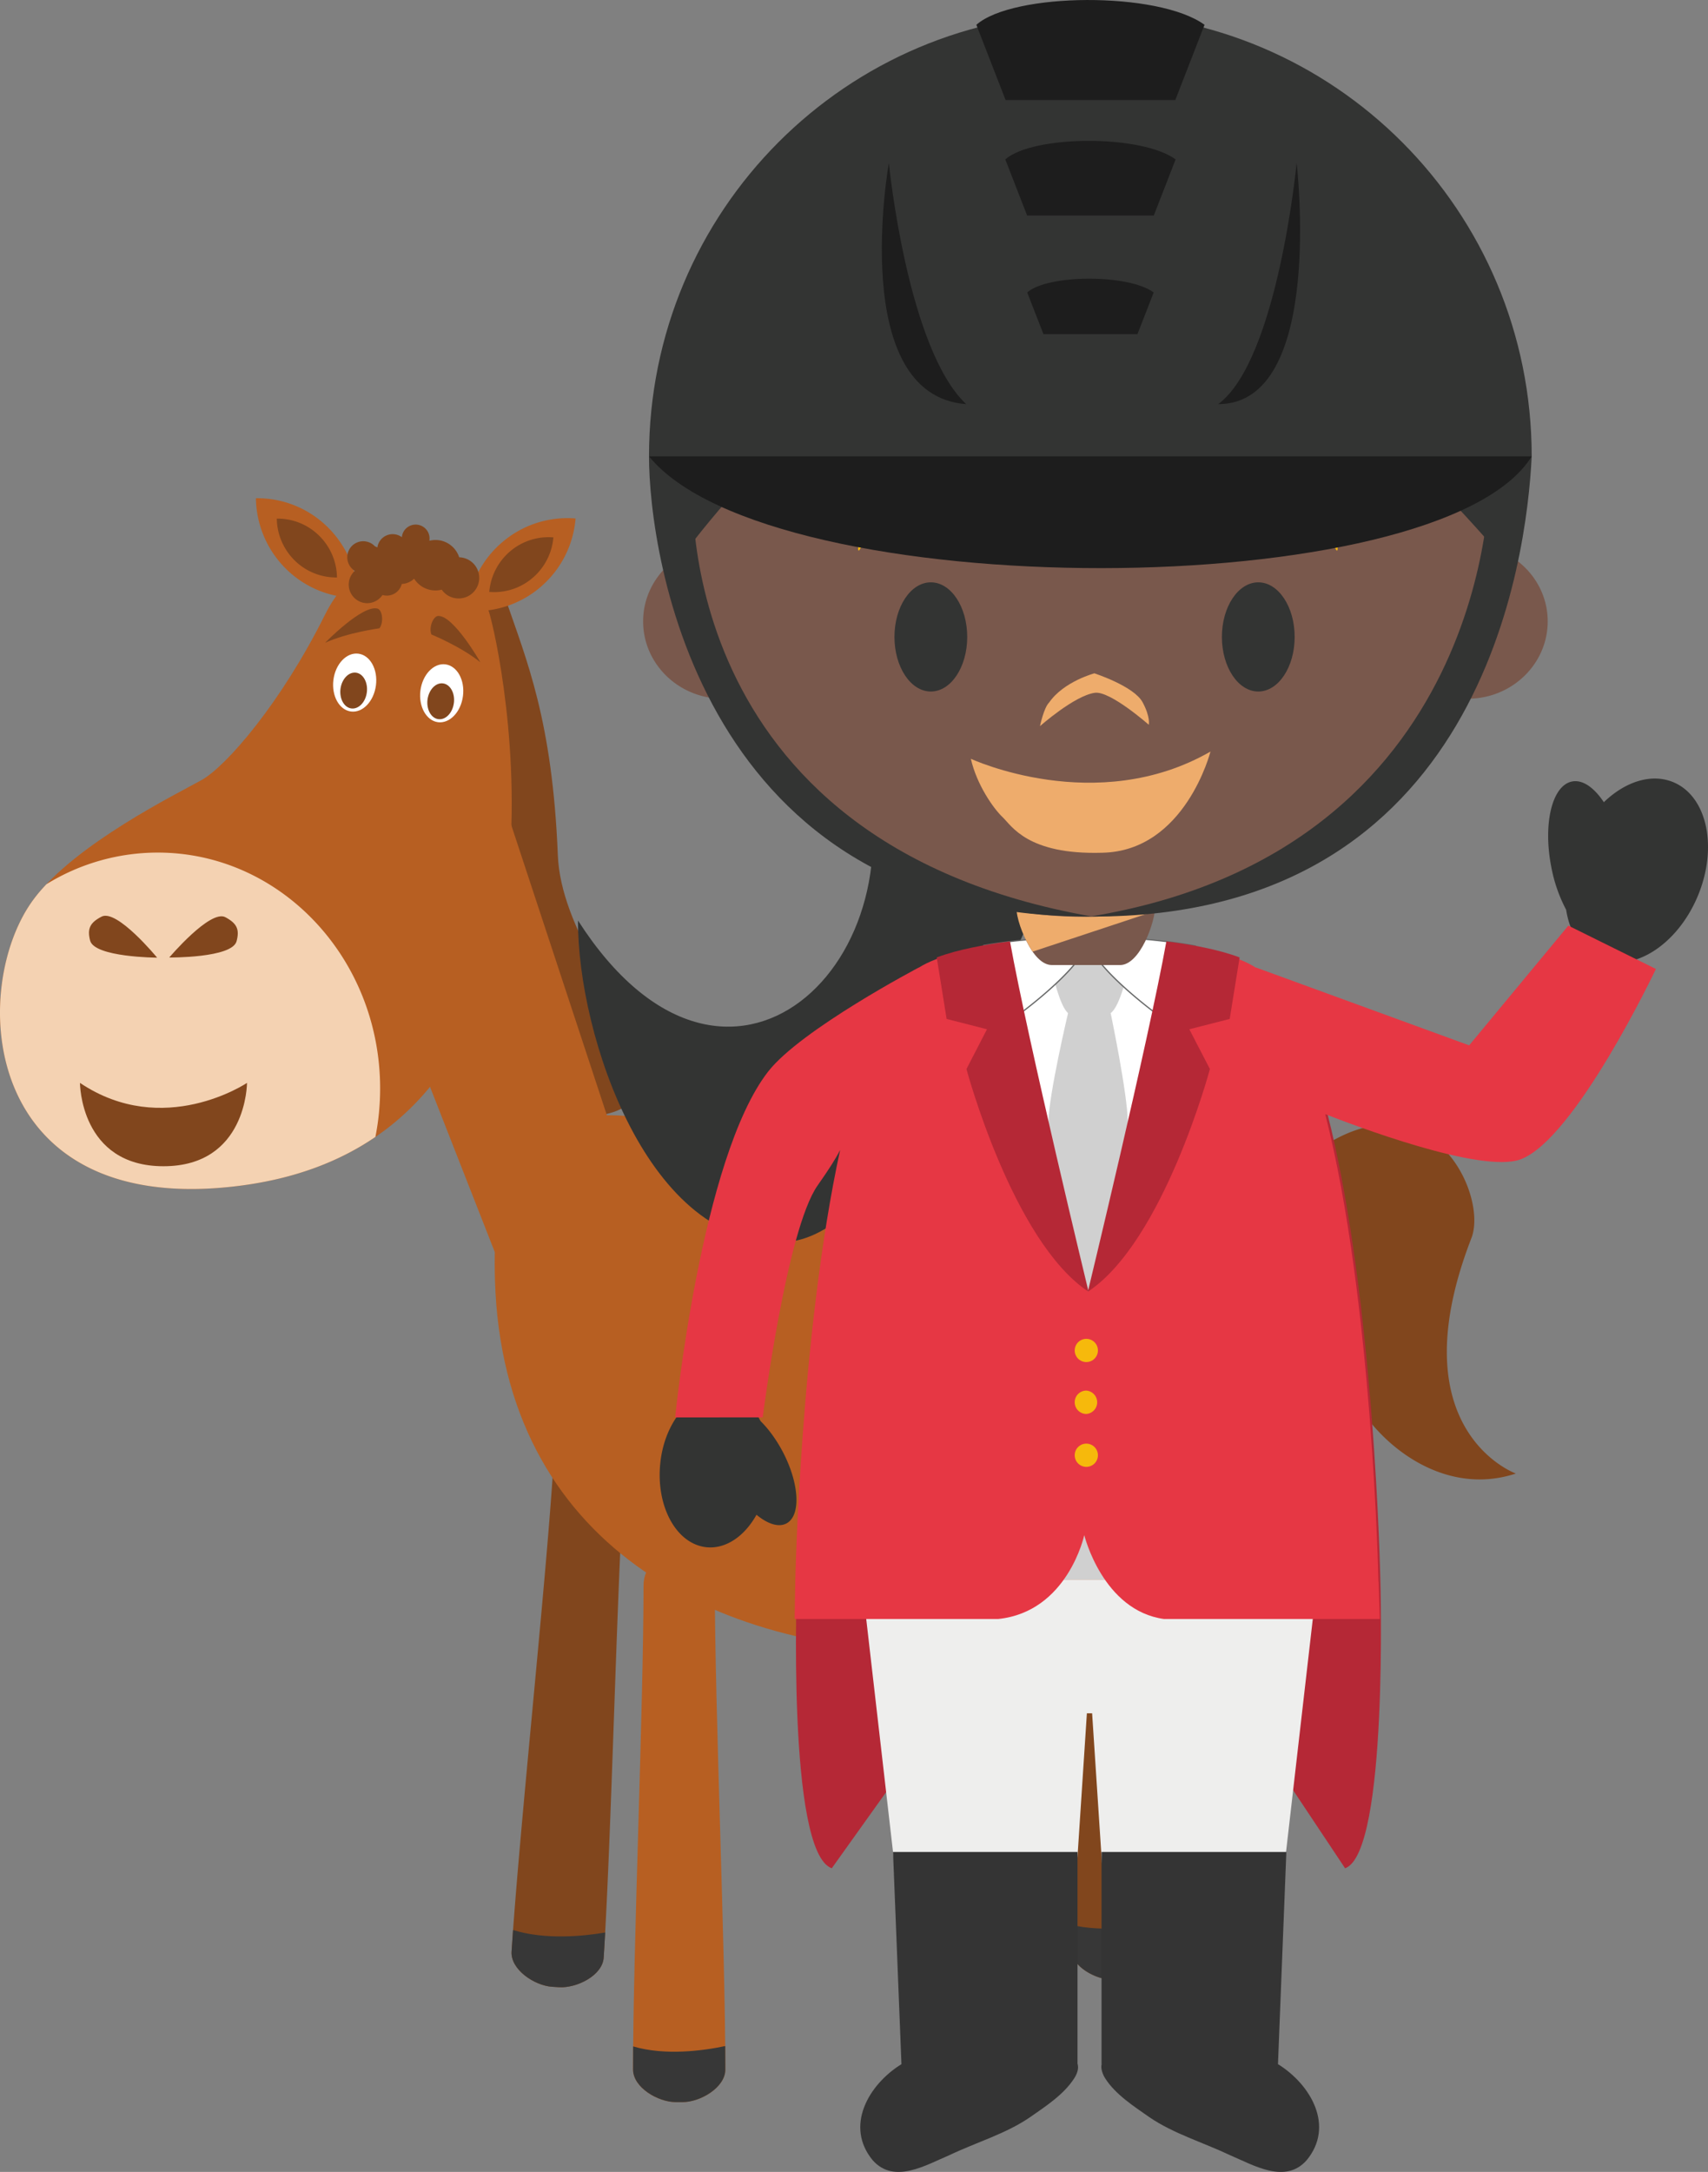 <svg xmlns="http://www.w3.org/2000/svg" width="93.892" height="119.351"><rect width="100%" height="100%" fill="#808080" stroke="none"/><g fill-rule="evenodd" stroke-miterlimit="10" data-paper-data="{&quot;isPaintingLayer&quot;:true}" style="mix-blend-mode:normal"><path fill="#81461d" d="M35.733 58.307c.459.964-.734 2.415-2.06 2.818l-.007.002c-1.331.407-2.53.334-2.68-.16l-8.032-26.626c-.151-.493.809-1.22 2.138-1.624l.009-.002c1.329-.407 2.508-.33 2.677.16 1.167 3.4 2.59 6.7 2.888 14.13.16 3.96 3.6 8.242 5.067 11.302"/><path fill="#b75f22" d="m24.877 49.165 3.198-3.917L33.58 61.95v5.12l-6.378 1.742-3.866-9.86z"/><path fill="#b75f22" d="M1.873 49.386c2.289-3.03 7.85-5.76 9.207-6.52 1.359-.757 4.376-4.242 6.79-9.095 2.418-4.852 8-3.855 9.054 0 1.026 3.732 5.596 28.89-13.721 31.385C-1.193 67.013-1.74 54.17 1.873 49.386"/><path fill="#f4d2b2" d="M20.896 59.814c0 .913-.088 1.803-.26 2.663-1.961 1.339-4.403 2.289-7.433 2.679C-1.193 67.01-1.74 54.17 1.873 49.386c.202-.27.428-.533.678-.795a11.649 11.649 0 0 1 6.12-1.74c6.75 0 12.225 5.805 12.225 12.963"/><path fill="#fff" d="M20.666 37.66c-.113.877-.725 1.522-1.371 1.439-.645-.082-1.078-.86-.967-1.74.113-.877.726-1.522 1.374-1.438.644.083 1.077.86.964 1.74"/><path fill="#81461d" d="M20.166 38.044c.069-.544-.2-1.027-.597-1.08-.401-.05-.781.347-.852.89-.067.545.2 1.027.6 1.077.397.05.78-.345.849-.887m-2.296-2.72s2.055-2.11 2.883-1.88c.26.07.358.733.108 1.082 0 0-1.75.234-2.991.797"/><path fill="#fff" d="M25.45 38.247c-.111.878-.726 1.52-1.372 1.44-.642-.084-1.077-.862-.967-1.74.114-.877.73-1.522 1.374-1.44.647.085 1.078.863.965 1.74"/><path fill="#81461d" d="M24.952 38.63c.068-.544-.203-1.026-.6-1.076-.4-.051-.778.345-.851.889-.066.543.198 1.027.6 1.077.4.05.78-.346.85-.89m1.457-2.235s-1.457-2.561-2.314-2.548c-.272.002-.534.618-.38 1.018 0 0 1.634.668 2.694 1.53M8.637 52.625s-2.208-2.691-3.054-2.254c-.636.33-.796.658-.63 1.314.237.923 3.684.94 3.684.94m.667-.008s2.255-2.661 3.087-2.214c.636.342.787.673.613 1.322-.248.924-3.7.892-3.7.892m-.317 11.47c-4.591 0-4.591-4.58-4.591-4.58 4.592 3.086 9.182 0 9.182 0s0 4.58-4.591 4.58"/><path fill="#b75f22" d="M15.743 31.28a5.559 5.559 0 0 1-1.675-3.902 5.508 5.508 0 0 1 3.93 1.575 5.569 5.569 0 0 1 1.677 3.9 5.512 5.512 0 0 1-3.932-1.572"/><path fill="#81461d" d="M16.206 30.805a3.3 3.3 0 0 1-.99-2.305c.866-.013 1.7.322 2.319.928.622.607.978 1.435.99 2.305a3.252 3.252 0 0 1-2.32-.928"/><path fill="#b75f22" d="M29.704 32.268a5.503 5.503 0 0 1-4.032 1.297 5.554 5.554 0 0 1 1.943-3.774 5.5 5.5 0 0 1 4.026-1.3 5.551 5.551 0 0 1-1.937 3.777"/><path fill="#81461d" d="M29.273 31.76a3.238 3.238 0 0 1-2.377.767 3.29 3.29 0 0 1 1.146-2.23 3.252 3.252 0 0 1 2.378-.766 3.28 3.28 0 0 1-1.147 2.23m-10.167-1.305a.878.878 0 0 1 1.506-.433.765.765 0 0 1 .134.062c0-.015.005-.028.005-.04a.85.85 0 0 1 1.34-.526c.004-.025.006-.055.012-.083a.763.763 0 0 1 1.5.279 1.41 1.41 0 0 1 .593-.018 1.38 1.38 0 0 1 1.047.928 1.131 1.131 0 1 1-.25 2.24 1.106 1.106 0 0 1-.71-.463 1.38 1.38 0 0 1-1.517-.602c-.184.176-.426.28-.68.289a.847.847 0 0 1-1.06.608c-.222.328-.623.51-1.033.43a1.023 1.023 0 0 1-.492-1.756.89.89 0 0 1-.395-.915m14.079 77.12c-.064.98-1.48 1.686-2.458 1.624l-.375-.023c-.975-.063-2.291-.95-2.23-1.93.427-6.64 1.859-19.885 2.285-26.523a1.778 1.778 0 0 1 1.884-1.663l.376.026c.977.062 1.717.91 1.653 1.892-.427 6.64-.706 19.956-1.135 26.597m30.742-.636c.028.983-1.32 1.819-2.296 1.845l-.377.012c-.98.028-2.37-.732-2.398-1.714-.186-6.651.02-19.971-.17-26.623a1.779 1.779 0 0 1 1.725-1.828l.376-.012c.98-.025 1.796.75 1.82 1.73.189 6.652 1.136 19.938 1.32 26.59m5.856-35.954s.203-2.914.992-3.088c2.882-.634 2.52 4.905 3.153 7.629.617 2.653 4.7 6.99 9.402 5.447 0 0-6.545-2.353-2.443-12.94 1.052-2.71-3.162-11.004-11.104-2.49-.59.638-1.19 3.267-1.19 3.267z"/><path fill="#b75f22" d="M71.025 70.365c0 9.055-7.46 20.402-19.56 20.402-12.1 0-23.815-5.85-24.255-20.403-.143-4.827.62-8.755 5.903-9.068 4.62-.272 15.388 4.26 21.033 4.397 3.125.077 5.5-1.266 9.015-2.09 3.61-.848 7.864.303 7.864 6.762"/><path fill="#b75f22" d="M39.873 113.726c0 .984-1.37 1.79-2.35 1.79h-.375c-.98 0-2.348-.806-2.348-1.79 0-6.653.576-19.956.576-26.612 0-.984.793-1.776 1.772-1.776h.376c.979 0 1.77.792 1.77 1.776 0 6.656.579 19.959.579 26.612m29.91-1.182c0 .983-1.37 1.787-2.35 1.787h-.374c-.98 0-2.351-.804-2.351-1.787 0-6.654.578-26.546.578-33.2 0-.981.794-1.795 1.773-1.795h.375c.98 0 1.773.814 1.773 1.795 0 6.654.576 26.546.576 33.2"/><path fill="#373737" d="M34.804 112.454c1.764.52 3.838.24 5.064-.02.002.45.005.885.005 1.293 0 .983-1.37 1.79-2.35 1.79h-.375c-.978 0-2.348-.807-2.348-1.791 0-.398.002-.83.004-1.272m29.913-1.197c1.744.535 3.81.272 5.06.01.002.465.006.894.006 1.277 0 .984-1.37 1.788-2.35 1.788h-.375c-.978 0-2.35-.804-2.35-1.788 0-.385.004-.822.008-1.287m-5.891-5.5c1.83.457 3.93.113 5.06-.147.017.467.032.91.043 1.33.025.984-1.321 1.817-2.298 1.845l-.375.013c-.98.028-2.373-.733-2.398-1.714-.011-.418-.022-.86-.032-1.327m-30.621.302c1.807.559 3.925.33 5.064.135-.027.486-.055.949-.083 1.382-.064.98-1.48 1.686-2.457 1.624l-.375-.023c-.976-.063-2.292-.95-2.23-1.93.023-.374.05-.773.08-1.188"/><path fill="#333433" d="M31.775 50.587c8.224 12.816 19.198 2.12 15.466-9.21-2.711-8.23 12 2.674 12 2.674S50.63 67.899 43.156 68.253c-7.475.355-11.41-11.315-11.381-17.666" data-paper-data="{&quot;origPos&quot;:null}"/><path fill="#b52836" d="M72.95 61.11c2.622 10.24 2.929 25.677 2.929 25.677s.456 15.034-1.937 15.878l-9.216-13.838c-3.827-.397-4.734-4.61-4.734-4.61s-1.013 4.213-4.386 4.61l-9.882 13.838c-2.492-.885-1.91-15.89-1.91-15.89h.01S44.13 71.34 46.75 61.09c-1.49.59 27.73.625 26.2.02"/><path fill="#eeeeed" d="m72.416 86.8-1.978 17.216h-9.755l-.647-9.866h-.288l-.646 9.866h-9.753L47.369 86.8z"/><path fill="#343434" d="M49.562 113.425h-.008l-.463-11.655h10.142v11.655h.008c.064.26-.02.518-.196.793-.574.889-1.57 1.532-2.42 2.125-1.313.907-2.975 1.389-4.426 2.083-1.314.555-3.042 1.607-4.22.29-1.555-1.873-.237-4.168 1.583-5.291m10.992 0V101.77h10.159l-.46 11.655h-.007c1.817 1.123 3.136 3.415 1.578 5.29-1.175 1.318-2.903.27-4.215-.287-1.455-.692-3.115-1.185-4.43-2.087-.848-.596-1.844-1.232-2.418-2.12-.177-.278-.26-.6-.2-.796z"/><path fill="#d0d0d0" d="m59.61 81.86 8.505 4.94h-17.29z"/><path fill="#333433" d="M86.418 42.945c.583-.116 1.214.334 1.748 1.138 1.175-1.134 2.626-1.608 3.837-1.093 1.854.79 2.445 3.6 1.317 6.274-1.13 2.676-3.55 4.206-5.404 3.418-.994-.424-1.628-1.43-1.822-2.687a8.303 8.303 0 0 1-.82-2.368c-.46-2.374.05-4.468 1.144-4.682M36.298 80.4c.104-1 .433-1.858.906-2.546l4.472-.006c.038.068.096.169.132.242.433.426.853.996 1.21 1.665.928 1.757 1.024 3.53.215 3.96-.433.23-1.037.03-1.647-.476-.653 1.174-1.683 1.896-2.758 1.783-1.65-.176-2.78-2.246-2.53-4.622"/><path fill="#e63744" d="m86.216 50.866 4.813 2.38s-4.442 9.37-7.45 10.466c-2.17.79-9.196-1.886-10.73-2.49 2.62 10.247 2.927 25.693 2.927 25.693h.007l.07 2.053H63.99c-3.37-.463-4.386-4.61-4.386-4.61s-.904 4.213-4.732 4.609H43.682l.036-2.061s.27-13.577 2.465-23.711c-.238.47-.617 1.067-1.24 1.952-1.711 2.44-3.015 12.74-3.015 12.74l-4.813.004s1.417-14.265 5.112-19.007c1.8-2.31 8.29-5.722 8.29-5.722s0 .005-.002.007c2.07-1.318 7.39-1.554 7.39-1.554l1.768.075h.15l1.768-.06s5.425.2 7.454 1.552l-.012-.02 11.73 4.282 5.453-6.58z"/><path fill="#fff" d="M59.283 70.178 57.19 65.43l-2.545-13.573c1.777-.27 3.362-.33 3.362-.33l1.77.047h.148l1.77-.064s1.426.064 3.086.31l-2.264 13.61-1.941 4.44-.76 1.1-.533-.792z"/><path fill="#d0d0d0" d="M57.635 61.634c.024-1.515 1.078-5.964 1.078-5.964-.472-.387-.875-2.282-.875-2.282l1.975-1.72 2.183 1.72s-.43 1.942-.941 2.282c0 0 .932 4.462.94 5.97.005 1.586-.94 6.27-.94 6.27l-1.24 3.037-1.218-2.9s-.985-4.79-.962-6.413"/><path fill="#fff" d="M59.843 51.608h.08l1.772-.081s2 .08 4.024.456c.053.684.049 1.415-.122 2.092-.143.527-.407.643-.7 1.026-.264.382-.117.645-.644.73-.32.059-.582-.06-.815-.26l-.026.019s-3.57-2.657-3.57-3.982"/><path fill="#666767" d="m61.696 51.558-1.771.084h-.051c.06 1.25 3.25 3.69 3.539 3.906l.025-.021.022.017c.254.225.508.306.79.257.334-.056.377-.176.45-.373.04-.103.08-.216.172-.345.088-.12.175-.21.258-.298.18-.193.337-.358.435-.715.145-.577.184-1.25.126-2.058-1.994-.366-3.976-.45-3.995-.454m1.74 4.054-.021.02-.023-.015c-.146-.11-3.582-2.683-3.582-4.01v-.032h.115l1.77-.081c.022 0 2.025.088 4.033.456l.023.007.002.023c.064.827.026 1.517-.121 2.107-.103.373-.267.546-.453.743-.083.088-.166.176-.254.29-.085.124-.125.233-.164.33-.075.197-.128.353-.501.415a.757.757 0 0 1-.167.017c-.226 0-.441-.09-.657-.27"/><path fill="#fff" d="M54.385 54.306c-.24-.643-.53-1.631-.31-2.357a31.56 31.56 0 0 1 3.932-.405l1.77.064h.01c0 1.324-3.572 3.98-3.572 3.98l-.078-.012c-.905 0-1.43-.39-1.752-1.27"/><path fill="#666767" d="M58.008 51.575c-.017 0-1.946.064-3.904.403-.16.55-.053 1.333.312 2.32.322.875.834 1.248 1.725 1.248l.067.008c.22-.163 3.488-2.646 3.543-3.915zm-1.87 4.035c-.905 0-1.458-.4-1.784-1.292-.378-1.01-.478-1.811-.308-2.377l.007-.021.02-.002a31.52 31.52 0 0 1 3.935-.407l1.77.064h.043v.034c0 1.324-3.436 3.898-3.584 4.007l-.01.009-.09-.015z"/><path fill="#b52836" d="M59.8 70.984s3.32-13.72 4.318-19.254c1.294.16 2.852.438 4.027.883l-.546 3.38-2.22.567 1.132 2.186S63.97 68.23 59.8 70.984"/><path fill="#b52836" d="M59.84 70.984c-4.174-2.754-6.712-12.238-6.712-12.238l1.128-2.186-2.218-.567-.544-3.38c1.173-.445 2.734-.722 4.027-.883.997 5.535 4.32 19.254 4.32 19.254"/><path fill="#f6b90c" d="M59.079 74.21a.638.638 0 1 1 1.276 0 .638.638 0 0 1-1.276 0m0 2.849a.638.638 0 0 1 .636-.643.643.643 0 0 1 0 1.283.64.64 0 0 1-.636-.64m0 2.91a.636.636 0 0 1 .636-.638.638.638 0 1 1-.636.639"/><path fill="#79584c" d="M37.31 30.615a23.33 23.33 0 0 1-.258-3.478c0-12.767 10.306-23.12 23.019-23.12 12.712 0 23.02 10.353 23.02 23.12 0 1.11-.08 2.22-.24 3.32 1.333.73 2.229 2.108 2.229 3.69 0 2.346-1.972 4.249-4.397 4.249-.163 0-.326-.01-.487-.03-3.931 7.097-11.47 11.895-20.125 11.895-8.647 0-16.18-4.79-20.116-11.874-.068.006-.136.009-.204.009-2.428 0-4.397-1.903-4.397-4.25 0-1.472.778-2.77 1.956-3.531" data-paper-data="{&quot;origPos&quot;:null}"/><path fill="#f6b90c" d="M55.48 27.65s-.502 1.804-2.081 1.447c-.772-.174-.908-1.201-3.386-.74-.78.18-2.417 1.156-2.732 1.808-.316.652-.088-2.392 2.457-3.522 1.835-.675 2.457-.642 3.977-.642s1.987.907 1.766 1.65m9.74 0s.504 1.803 2.083 1.446c.772-.174.908-1.201 3.386-.74.779.18 2.417 1.156 2.732 1.808.316.652.087-2.392-2.457-3.522-1.835-.675-2.457-.642-3.977-.642s-1.987.907-1.766 1.65"/><path fill="#333433" d="M53.17 35c0 1.658-.895 3-2 3s-2-1.342-2-3c0-1.656.895-3 2-3s2 1.344 2 3m18 0c0 1.658-.895 3-2 3s-2-1.342-2-3c0-1.656.895-3 2-3s2 1.344 2 3" data-paper-data="{&quot;origPos&quot;:null}"/><path fill="#eeac6c" d="M60.19 38.07c-1.125.153-3.02 1.834-3.02 1.834s.207-1.01.503-1.3c.8-1.155 2.487-1.603 2.487-1.603s2.173.703 2.65 1.588c.443.824.34 1.238.34 1.238s-2.121-1.871-2.96-1.756zM53.37 41.697s6.897 3.208 13.172-.397c0 0-1.39 5.47-5.95 5.56-4.115.123-4.984-1.491-5.477-1.955-.492-.463-1.42-1.772-1.745-3.208"/><path fill="#f6b90c" d="M73.79 29.07c-1.876-1.165-4.641-1.9-4.641-1.9-.326-.613-.034-1.654.4-1.717 1.379-.195 4.242 3.618 4.242 3.618m-26.645 0c1.879-1.166 4.642-1.901 4.642-1.901.326-.613.036-1.654-.4-1.717-1.375-.195-4.242 3.618-4.242 3.618"/><path fill="#333433" d="M83.9 24.353c.038 2.704-1.16 6.46-1.16 6.46s-6.08-7.23-9.791-9.26c-4.533-2.476-6.794 1.173-10.848-2.041-.672-.531-1.922-1.946-1.922-1.946s-1.525 1.55-1.928 1.946c-4.56 4.48-7.973-.748-11.81 1.957-4.882 3.445-9.01 9.18-9.01 9.18s-1.418-1.63-1.218-6.55c.054-1.413.736-4.557 1.854-7.752C42.093 8.226 50.447 2.64 60.099 2.64c11.084 0 20.456 7.365 23.53 17.485.157 1.403.248 2.813.273 4.225" data-paper-data="{&quot;origPos&quot;:null}"/><path fill="#79584c" d="M57.815 53.03c-1.075 0-1.945-2.315-1.945-3.374h7.649c0 1.059-.871 3.375-1.943 3.375h-3.76" data-paper-data="{&quot;origPos&quot;:null}"/><path fill="#eeac6c" d="M56.762 52.295c-.43-.662-.802-1.556-.874-2.214 1.213.2 2.457.3 3.726.3 1.325 0 2.624-.113 3.89-.33l-.013.015-6.73 2.229"/><path fill="#333433" d="M84.2 25.078c-.27 5.58-2.701 25.4-24.263 25.288C82.09 46.71 81.88 26.389 81.88 26.389z"/><path fill="#333433" d="M38.09 26.389s-1.534 19.858 21.947 23.977c-21.561.112-24.36-19.905-24.36-25.288z"/><path fill="#1d1d1d" d="M84.2 25.078c-5.04 8.153-41.814 8.226-48.523 0 0 0 11.32-10.687 24.506-10.687 16.023 0 24.017 10.687 24.017 10.687"/><path fill="#333433" d="M35.677 25.078c0-13.507 10.86-24.37 24.26-24.37 13.4 0 24.263 10.863 24.263 24.37z"/><path fill="#1d1d1d" d="M55.263 8.76c1.504-1.332 7.467-1.386 9.363 0l-1.201 3.086h-6.961zm2.097 9.6-.892-2.29c1.118-.988 5.547-1.03 6.953 0l-.892 2.29h-5.17zM55.28 5.499l-1.608-4.136c2.016-1.78 10.004-1.853 12.544 0l-1.608 4.136H55.28zm11.686 16.71c5.884 0 4.312-13.254 4.312-13.254s-1.037 10.833-4.312 13.254m-13.854 0c-6.534-.493-4.25-13.254-4.25-13.254s1.005 10.19 4.25 13.254"/></g></svg>